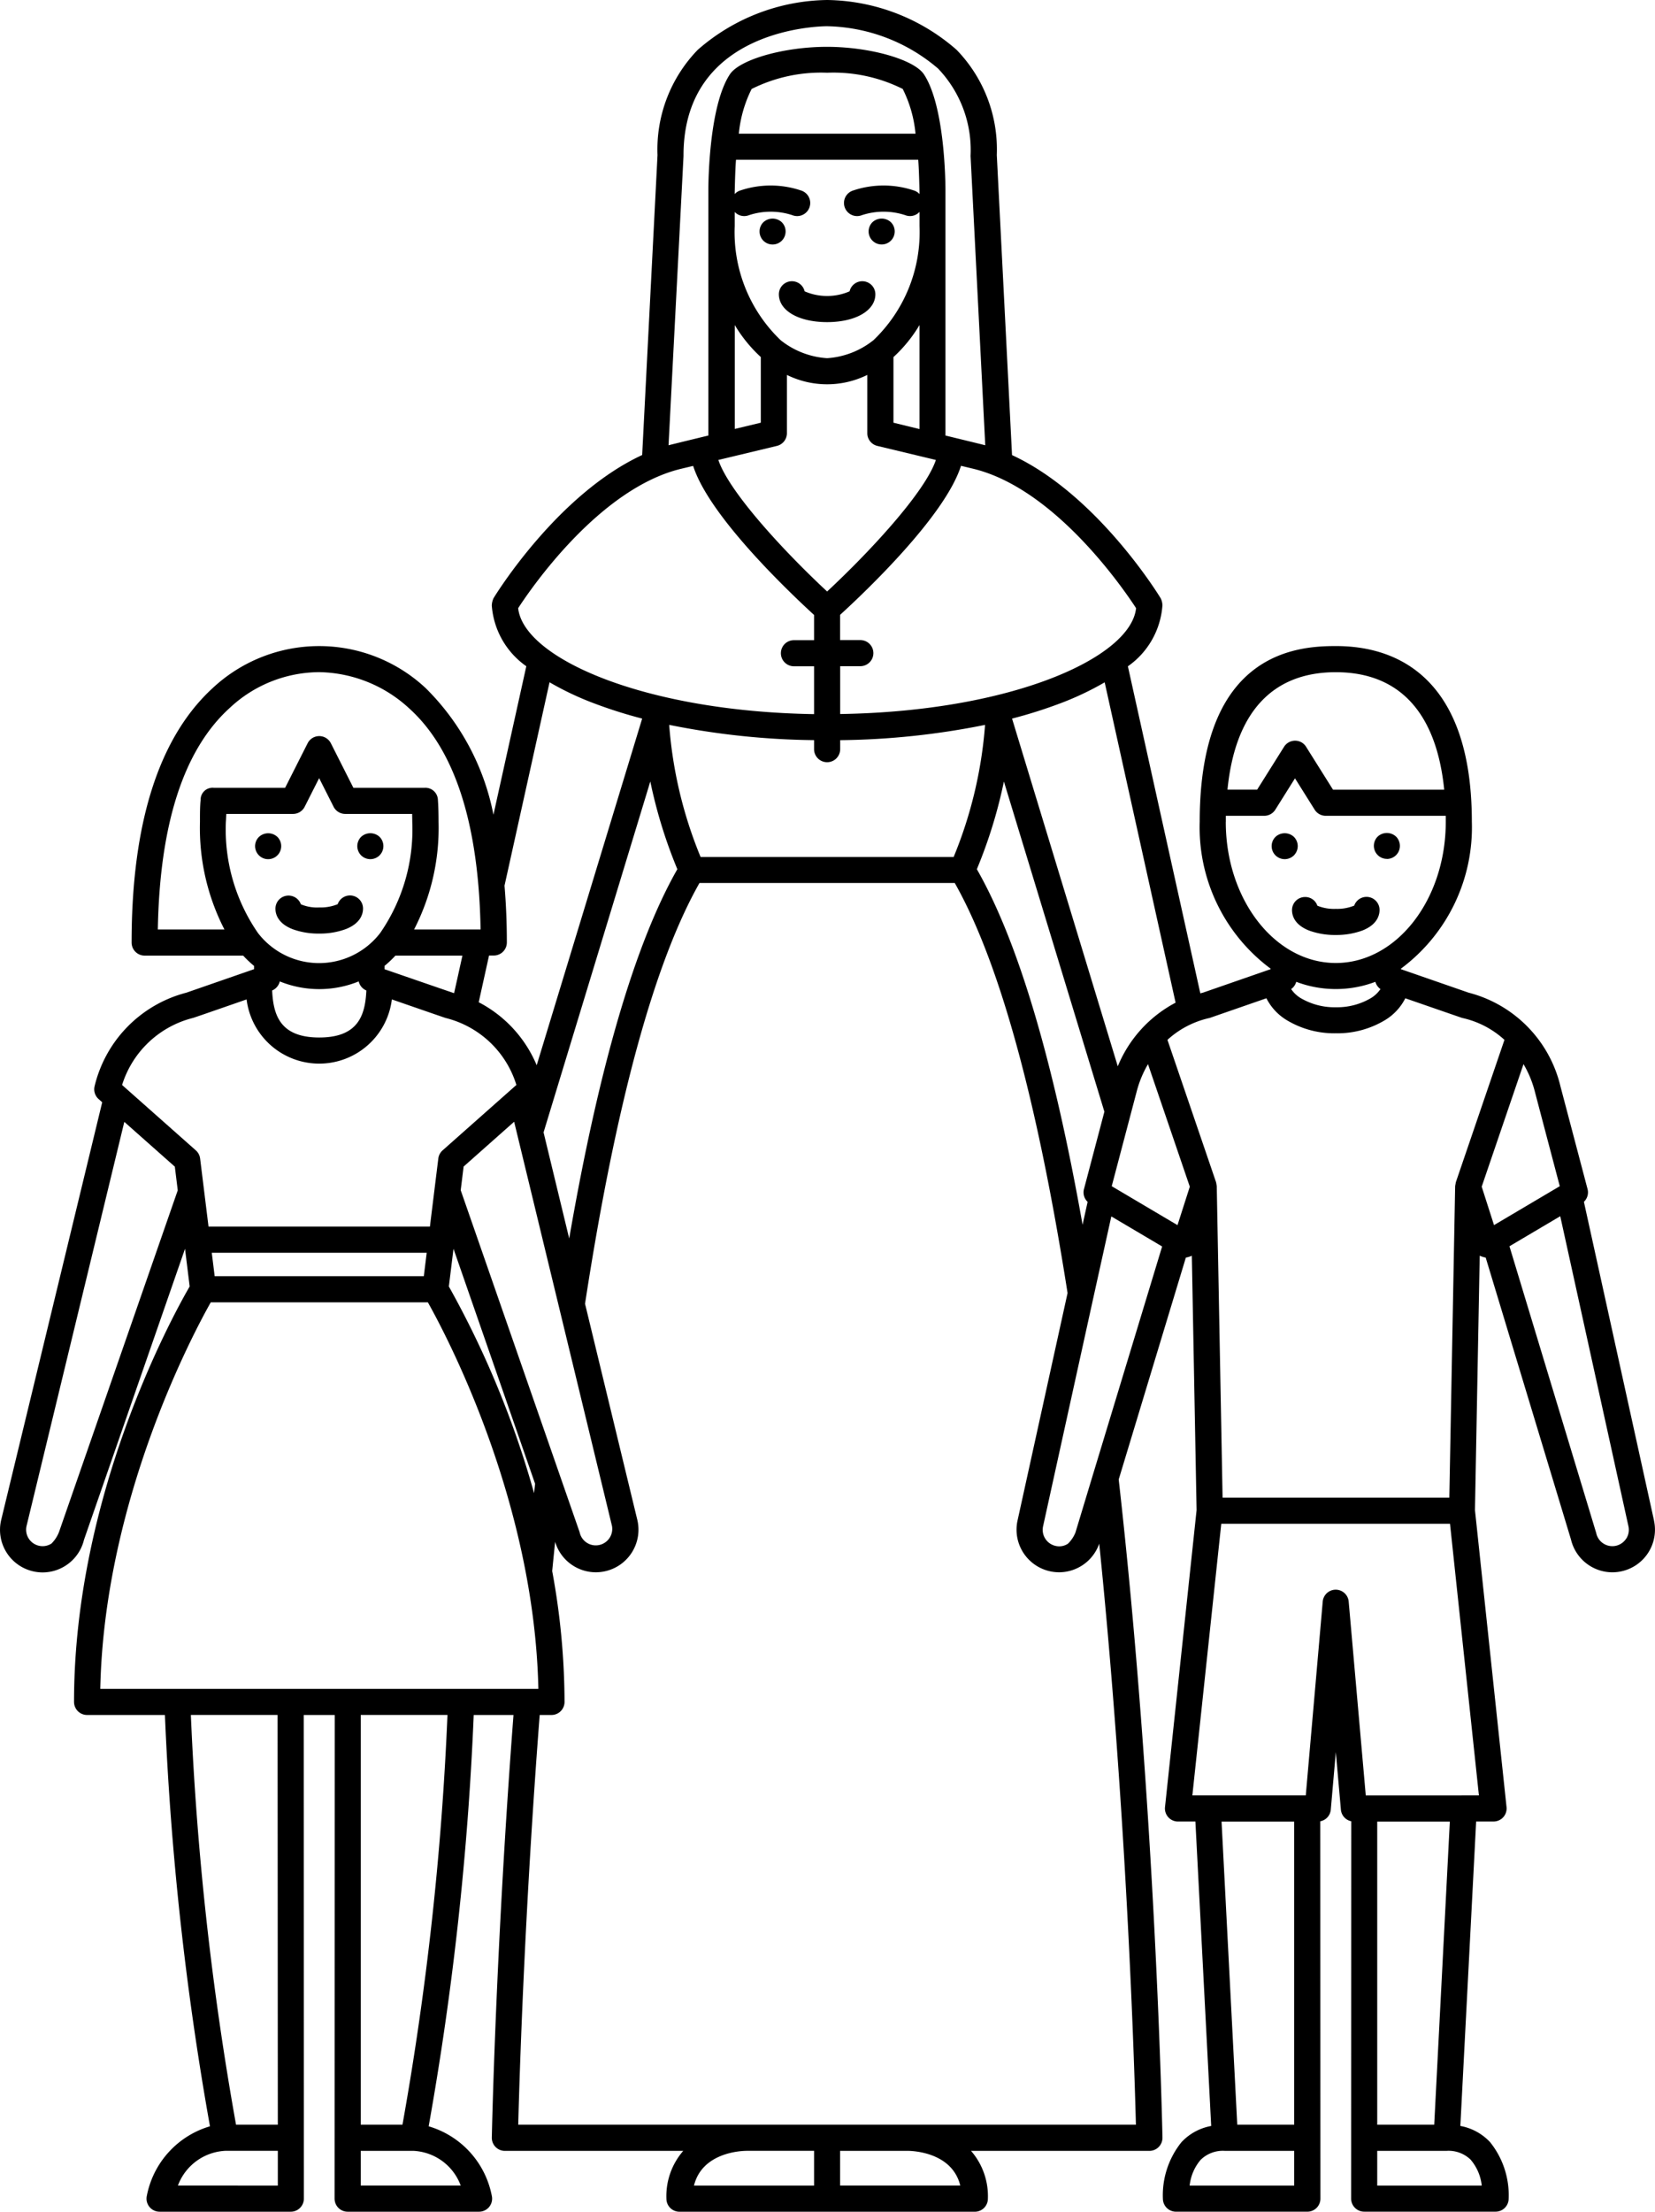 <svg xmlns="http://www.w3.org/2000/svg" viewBox="0 0 74.422 99.415"><g transform="translate(-53.223)"><path d="M303.824,173.218c.678-.264.778-.695.778-.928a.587.587,0,0,0-.587-.586h0a.587.587,0,0,0-.553.393,2.026,2.026,0,0,1-.828.146,1.97,1.97,0,0,1-.828-.142.576.576,0,0,0-.555-.391.587.587,0,0,0-.586.588c0,.233.1.663.782.925a3.385,3.385,0,0,0,1.18.194h.01A3.392,3.392,0,0,0,303.824,173.218Z" transform="translate(-189.343 -131.39)"/><path d="M297.941,160.094a.593.593,0,0,0-.171-.413.607.607,0,0,0-.831,0,.587.587,0,0,0,0,.829.59.59,0,0,0,.831,0A.6.6,0,0,0,297.941,160.094Z" transform="translate(-186.361 -122.063)"/><path d="M316.925,160.637a.585.585,0,0,0,.585-.587.589.589,0,0,0-.171-.416.606.606,0,0,0-.829,0,.587.587,0,0,0,.416,1Z" transform="translate(-201.337 -122.028)"/><path d="M127.6,68.343l-3.152-14.322a.585.585,0,0,0,.164-.574l-1.22-4.622a5.711,5.711,0,0,0-4.131-4.206l-3.04-1.055V43.54a7.912,7.912,0,0,0,3.188-6.6c0-7.369-4.361-7.9-6.119-7.9s-6.119.28-6.119,7.9a7.912,7.912,0,0,0,3.188,6.6v.024l-3.04,1.055c-.041.009-.08.021-.12.031l-3.257-14.7a3.659,3.659,0,0,0,1.552-2.725.706.706,0,0,0-.084-.344c-.13-.213-2.89-4.672-6.678-6.425L98.047,6.968a6.43,6.43,0,0,0-1.81-4.73A9.011,9.011,0,0,0,90.42,0h0A9.011,9.011,0,0,0,84.6,2.239a6.43,6.43,0,0,0-1.81,4.73L82.1,20.453c-3.788,1.754-6.546,6.213-6.678,6.425a.815.815,0,0,0-.084.345,3.661,3.661,0,0,0,1.552,2.724l-1.478,6.674a10.952,10.952,0,0,0-3.042-5.686,7.017,7.017,0,0,0-9.59,0C60.366,33.154,59.141,37,59.141,42.367a.587.587,0,0,0,.587.587h4.429a5.133,5.133,0,0,0,.49.463v.147l-3.04,1.055a5.718,5.718,0,0,0-4.134,4.223.587.587,0,0,0,.185.561l.161.143-4.549,18.8a1.914,1.914,0,0,0,1.45,2.286,1.941,1.941,0,0,0,.422.047A1.916,1.916,0,0,0,57,69.212l4.543-13.081.209,1.695c-.766,1.32-5.2,9.37-5.2,18.674a.587.587,0,0,0,.587.587h3.5a137.378,137.378,0,0,0,2.026,18.489,4.056,4.056,0,0,0-2.84,3.128.587.587,0,0,0,.574.711H66.3a.587.587,0,0,0,.587-.587l-.006-21.74h1.394l-.006,21.74a.587.587,0,0,0,.587.587h5.909a.587.587,0,0,0,.574-.711,4.055,4.055,0,0,0-2.84-3.128,137.417,137.417,0,0,0,2.026-18.489h1.789c-.8,10.442-.973,18.907-.975,18.993a.587.587,0,0,0,.587.6h8.021a3.1,3.1,0,0,0-.757,2.149.587.587,0,0,0,.587.587H97.059a.587.587,0,0,0,.587-.587,3.1,3.1,0,0,0-.758-2.149h8.021a.587.587,0,0,0,.587-.6c0-.147-.305-14.856-1.967-29.579l3.019-9.972a1.186,1.186,0,0,0,.269-.084l.214,11.434-1.42,13.349a.587.587,0,0,0,.584.649h.783l.71,13.684a2.424,2.424,0,0,0-1.336.727,3.811,3.811,0,0,0-.835,2.574.587.587,0,0,0,.586.552h5.909a.586.586,0,0,0,.587-.587l-.006-16.96a.587.587,0,0,0,.473-.525l.226-2.586.228,2.586a.587.587,0,0,0,.467.523l-.006,16.961a.587.587,0,0,0,.587.587h5.909a.587.587,0,0,0,.586-.552,3.81,3.81,0,0,0-.835-2.574,2.425,2.425,0,0,0-1.336-.727l.71-13.684h.783a.587.587,0,0,0,.584-.649l-1.42-13.349.214-11.434a1.185,1.185,0,0,0,.269.084L123.867,69.2a1.916,1.916,0,0,0,1.859,1.474,1.937,1.937,0,0,0,.421-.047,1.914,1.914,0,0,0,1.451-2.283Zm-4.236-15.025-2.958,1.75-.554-1.728,1.88-5.508a4.783,4.783,0,0,1,.515,1.253C122.248,49.095,123.363,53.318,123.363,53.318ZM113.3,45.276h-.017a3,3,0,0,1-1.581-.418,1.381,1.381,0,0,1-.419-.4.585.585,0,0,0,.229-.326,5.032,5.032,0,0,0,3.559,0,.584.584,0,0,0,.229.326,1.39,1.39,0,0,1-.419.4A3,3,0,0,1,113.3,45.276Zm-.009-15.061c2.86,0,4.526,1.819,4.875,5.281h-5l-1.21-1.927h0a.577.577,0,0,0-.183-.186.587.587,0,0,0-.809.185l-1.21,1.927h-1.334C108.763,32.034,110.43,30.215,113.29,30.215Zm-4.945,6.729c0-.093,0-.183,0-.274h1.725a.587.587,0,0,0,.5-.275l.885-1.41.885,1.41a.587.587,0,0,0,.5.275h5.395c0,.091,0,.181,0,.274,0,3.5-2.218,6.342-4.945,6.342S108.344,40.441,108.344,36.944Zm1.825,7.928a2.432,2.432,0,0,0,.9.974,4.141,4.141,0,0,0,2.214.6h.018a4.141,4.141,0,0,0,2.214-.6,2.425,2.425,0,0,0,.9-.974s2.537.879,2.558.884a4.113,4.113,0,0,1,1.9.985l-2.186,6.4c0,.009-.031.167-.031.179l-.262,14H108.2l-.262-14c0-.012-.028-.169-.031-.179l-2.186-6.4a4.111,4.111,0,0,1,1.9-.985C107.632,45.752,110.169,44.872,110.169,44.872Zm-7.8,21.409v0l-.786,2.6a1.445,1.445,0,0,1-.337.506.707.707,0,0,1-.559.1.74.74,0,0,1-.56-.886l2.268-10.307v0l.8-3.617,2.285,1.351ZM96.107,38.52H84.727a19.321,19.321,0,0,1-1.412-5.938,34.641,34.641,0,0,0,6.515.687v.405a.587.587,0,0,0,1.174,0V33.27a34.621,34.621,0,0,0,6.515-.687A19.37,19.37,0,0,1,96.107,38.52Zm-22.7,19.306.209-1.695,3.669,10.563-.046.421A42.361,42.361,0,0,0,73.407,57.826Zm-10.531-.461-.13-1.054h9.665l-.13,1.054ZM73.94,53.5l.131-1.064,2.272-2.014,4.4,18.17a.741.741,0,0,1-1.445.323.613.613,0,0,0-.018-.065S73.949,53.522,73.94,53.5ZM77.666,50.9l4.8-15.773a21.8,21.8,0,0,0,1.216,3.943c-1.9,3.332-3.534,8.908-4.863,16.6Zm20.7-15.773,4.519,14.843-.918,3.479a.586.586,0,0,0,.164.574l-.227,1.029c-1.308-7.373-2.9-12.74-4.754-15.982A21.788,21.788,0,0,0,98.367,35.126Zm7.807,19.942-2.958-1.75,1.116-4.231a4.792,4.792,0,0,1,.515-1.255l1.88,5.508Zm-.086-10a5.669,5.669,0,0,0-2.6,2.861L98.733,32.3a20.8,20.8,0,0,0,2.139-.674,13.238,13.238,0,0,0,2.026-.956ZM104.31,27.336c-.236,2.229-5.6,4.641-13.306,4.759v-2.15h.906a.587.587,0,0,0,0-1.174H91V27.638c1.153-1.053,4.723-4.447,5.437-6.7l.52.125C100.636,21.931,103.73,26.445,104.31,27.336ZM90.417,3.269a6.969,6.969,0,0,1,3.4.729,5.659,5.659,0,0,1,.575,2.012H86.447A5.659,5.659,0,0,1,87.022,4,6.968,6.968,0,0,1,90.417,3.269ZM93.4,19V16.051a6.372,6.372,0,0,0,1.171-1.44v4.675ZM90.417,16.1a3.727,3.727,0,0,1-2.088-.807,6.713,6.713,0,0,1-2.068-5.129V9.527a.587.587,0,0,0,.636.147,3.126,3.126,0,0,1,1.963,0,.587.587,0,1,0,.418-1.1,4.289,4.289,0,0,0-2.8,0,.583.583,0,0,0-.218.149s.016-.984.059-1.541h8.195c.043.557.059,1.541.059,1.541a.58.58,0,0,0-.218-.149,4.289,4.289,0,0,0-2.8,0,.587.587,0,1,0,.418,1.1,3.128,3.128,0,0,1,1.965,0,.583.583,0,0,0,.634-.149v.635a6.713,6.713,0,0,1-2.069,5.129A3.725,3.725,0,0,1,90.417,16.1Zm-2.982-.045V19l-1.171.281V14.61A6.371,6.371,0,0,0,87.436,16.05Zm.724,3.988a.587.587,0,0,0,.45-.571v-2.62a4.086,4.086,0,0,0,3.615,0v2.62a.587.587,0,0,0,.45.571l2.634.632c-.492,1.466-3.028,4.181-4.891,5.912-1.864-1.731-4.4-4.447-4.891-5.912Zm-4.2-13.025c0-.01,0-.02,0-.03,0-5.741,6.191-5.809,6.455-5.809h0a7.9,7.9,0,0,1,4.989,1.9,5.3,5.3,0,0,1,1.465,3.914c0,.01,0,.02,0,.03l.66,12.992c-.1-.028-1.79-.438-1.79-.438l0-11.025h0c0-.383-.031-3.789-.967-5.209-.442-.671-2.44-1.238-4.364-1.238s-3.922.567-4.364,1.238c-.935,1.421-.966,4.826-.967,5.209h0l0,11.025s-1.689.409-1.79.438ZM76.524,27.336c.579-.891,3.668-5.4,7.352-6.27l.517-.124c.714,2.249,4.284,5.643,5.437,6.7v1.133h-.905a.587.587,0,1,0,0,1.174h.905V32.1C82.129,31.977,76.761,29.565,76.524,27.336Zm1.411,3.332a13.249,13.249,0,0,0,2.026.956A20.8,20.8,0,0,0,82.1,32.3L77.357,47.882A5.646,5.646,0,0,0,74.75,45.05l.464-2.1h.214a.587.587,0,0,0,.587-.587c0-.9-.037-1.744-.105-2.554ZM67.579,46.635c-1.746,0-2.067-.99-2.118-2.114a.585.585,0,0,0,.343-.407,4.721,4.721,0,0,0,3.549,0,.585.585,0,0,0,.344.407C69.646,45.642,69.327,46.635,67.579,46.635ZM63.4,36.585H66.4a.587.587,0,0,0,.524-.322l.65-1.286.65,1.286a.587.587,0,0,0,.524.322h3.009c0,.119.005.238.005.36a8.177,8.177,0,0,1-1.441,4.99,3.467,3.467,0,0,1-5.5,0,8.177,8.177,0,0,1-1.441-4.99C63.39,36.823,63.392,36.7,63.4,36.585Zm7.114,6.979v-.147a5.1,5.1,0,0,0,.49-.463h3.013l-.374,1.688C73.609,44.635,70.51,43.564,70.51,43.564ZM60.32,41.78c.083-4.7,1.147-8.071,3.234-9.959a5.918,5.918,0,0,1,4.037-1.608A6.1,6.1,0,0,1,71.6,31.82c2.1,1.876,3.151,5.262,3.234,9.959H71.844a9.972,9.972,0,0,0,1.1-4.836c0-.338-.007-.669-.029-.982a.563.563,0,0,0-.586-.551H69.113l-1.011-2a.585.585,0,0,0-1.046,0h0l-1.011,2H62.83a.538.538,0,0,0-.586.551c-.031.307-.029.644-.029.982a9.972,9.972,0,0,0,1.1,4.836H60.32Zm1.58,3.976c.021,0,2.412-.833,2.412-.833a3.291,3.291,0,0,0,6.532,0s2.392.829,2.412.833a4.449,4.449,0,0,1,3.188,3.012l-3.318,2.94a.587.587,0,0,0-.193.367l-.378,3.061H62.6l-.378-3.061a.587.587,0,0,0-.193-.367l-3.316-2.939A4.481,4.481,0,0,1,61.9,45.756Zm-6.021,23.1a1.478,1.478,0,0,1-.344.528.741.741,0,0,1-1.122-.776l4.4-18.181,2.272,2.014.131,1.064C61.209,53.522,55.879,68.856,55.879,68.856ZM62.7,58.54h9.764c.85,1.512,4.79,8.959,4.968,17.374h-19.7C57.907,67.5,61.846,60.052,62.7,58.54Zm-1.477,39.7a2.4,2.4,0,0,1,2.126-1.562h2.367v1.562Zm4.493-2.736H63.837a136.925,136.925,0,0,1-2.031-18.418h3.9Zm8.229,2.736h-4.5V96.679h2.367A2.388,2.388,0,0,1,73.941,98.241Zm-2.621-2.736H69.445l0-18.418h3.9A137,137,0,0,1,71.321,95.505Zm15.462,1.174H89.83v1.562h-5.4C84.8,96.742,86.56,96.681,86.782,96.679Zm9.623,1.562H91V96.679h3.048C94.274,96.681,96.038,96.742,96.405,98.241ZM76.527,95.505c.054-2.111.282-9.558.965-18.418h.53a.587.587,0,0,0,.587-.587,32.706,32.706,0,0,0-.555-5.882q.065-.661.132-1.315a1.911,1.911,0,0,0,1.829,1.37,1.937,1.937,0,0,0,.421-.047,1.914,1.914,0,0,0,1.448-2.3l-2.353-9.723c1.377-8.959,3.107-15.318,5.147-18.914H96.156c2,3.53,3.708,9.728,5.073,18.432L98.981,68.341a1.914,1.914,0,0,0,1.45,2.285,1.939,1.939,0,0,0,.422.047,1.916,1.916,0,0,0,1.8-1.287c1.227,12.022,1.58,23.422,1.65,26.119H76.527Zm34.892-13.626,0,13.626H108.86l-.706-13.626Zm-4.7,16.362a2.134,2.134,0,0,1,.488-1.151,1.424,1.424,0,0,1,1.093-.411h3.12v1.562Zm12.647-1.151a2.134,2.134,0,0,1,.488,1.151h-4.7V96.679h3.12A1.424,1.424,0,0,1,119.369,97.09Zm-1.649-1.585h-2.563l0-13.626h3.265Zm-3.078-14.8-.768-8.712h0a.586.586,0,0,0-1.168,0l-.762,8.711h-5.1l1.3-12.212h10.286l1.3,12.212Zm11.713-11.549a.741.741,0,0,1-1.348-.235c0-.014-.007-.028-.011-.042L121.1,56.019l2.284-1.351,3.065,13.93A.734.734,0,0,1,126.355,69.156Z" transform="translate(0 0)"/><path d="M105.977,172.026c0,.233.1.663.782.925a3.385,3.385,0,0,0,1.18.194h.01a3.386,3.386,0,0,0,1.189-.2c.678-.264.778-.695.778-.928a.587.587,0,0,0-.587-.586h0a.587.587,0,0,0-.553.393,2.025,2.025,0,0,1-.828.146,1.865,1.865,0,0,1-.828-.142.587.587,0,0,0-.553-.391h0A.587.587,0,0,0,105.977,172.026Z" transform="translate(-40.368 -131.181)"/><path d="M102.665,160.684a.586.586,0,0,0,.416-1,.606.606,0,0,0-.829,0,.581.581,0,0,0-.174.413.587.587,0,0,0,.174.416A.578.578,0,0,0,102.665,160.684Z" transform="translate(-37.384 -122.065)"/><path d="M122.234,160.679a.589.589,0,0,0,.416-.171.59.59,0,0,0,0-.831.612.612,0,0,0-.831,0,.6.6,0,0,0-.171.416.6.6,0,0,0,.171.416A.588.588,0,0,0,122.234,160.679Z" transform="translate(-52.358 -122.061)"/><path d="M206.733,54.42a.587.587,0,0,0-1.159-.131,2.547,2.547,0,0,1-2.021,0,.587.587,0,0,0-1.159.131c0,.737.892,1.252,2.169,1.252S206.733,55.157,206.733,54.42Z" transform="translate(-114.147 -41.193)"/><path d="M199.868,42.427a.583.583,0,0,0-.171-.413.606.606,0,0,0-.829,0,.579.579,0,0,0-.171.413.585.585,0,0,0,.171.416.587.587,0,0,0,.829,0A.587.587,0,0,0,199.868,42.427Z" transform="translate(-111.318 -32.024)"/><path d="M220.164,43.013a.586.586,0,0,0,.416-1,.609.609,0,0,0-.831,0,.594.594,0,0,0-.171.416.586.586,0,0,0,.174.413A.579.579,0,0,0,220.164,43.013Z" transform="translate(-127.295 -32.024)"/></g></svg>